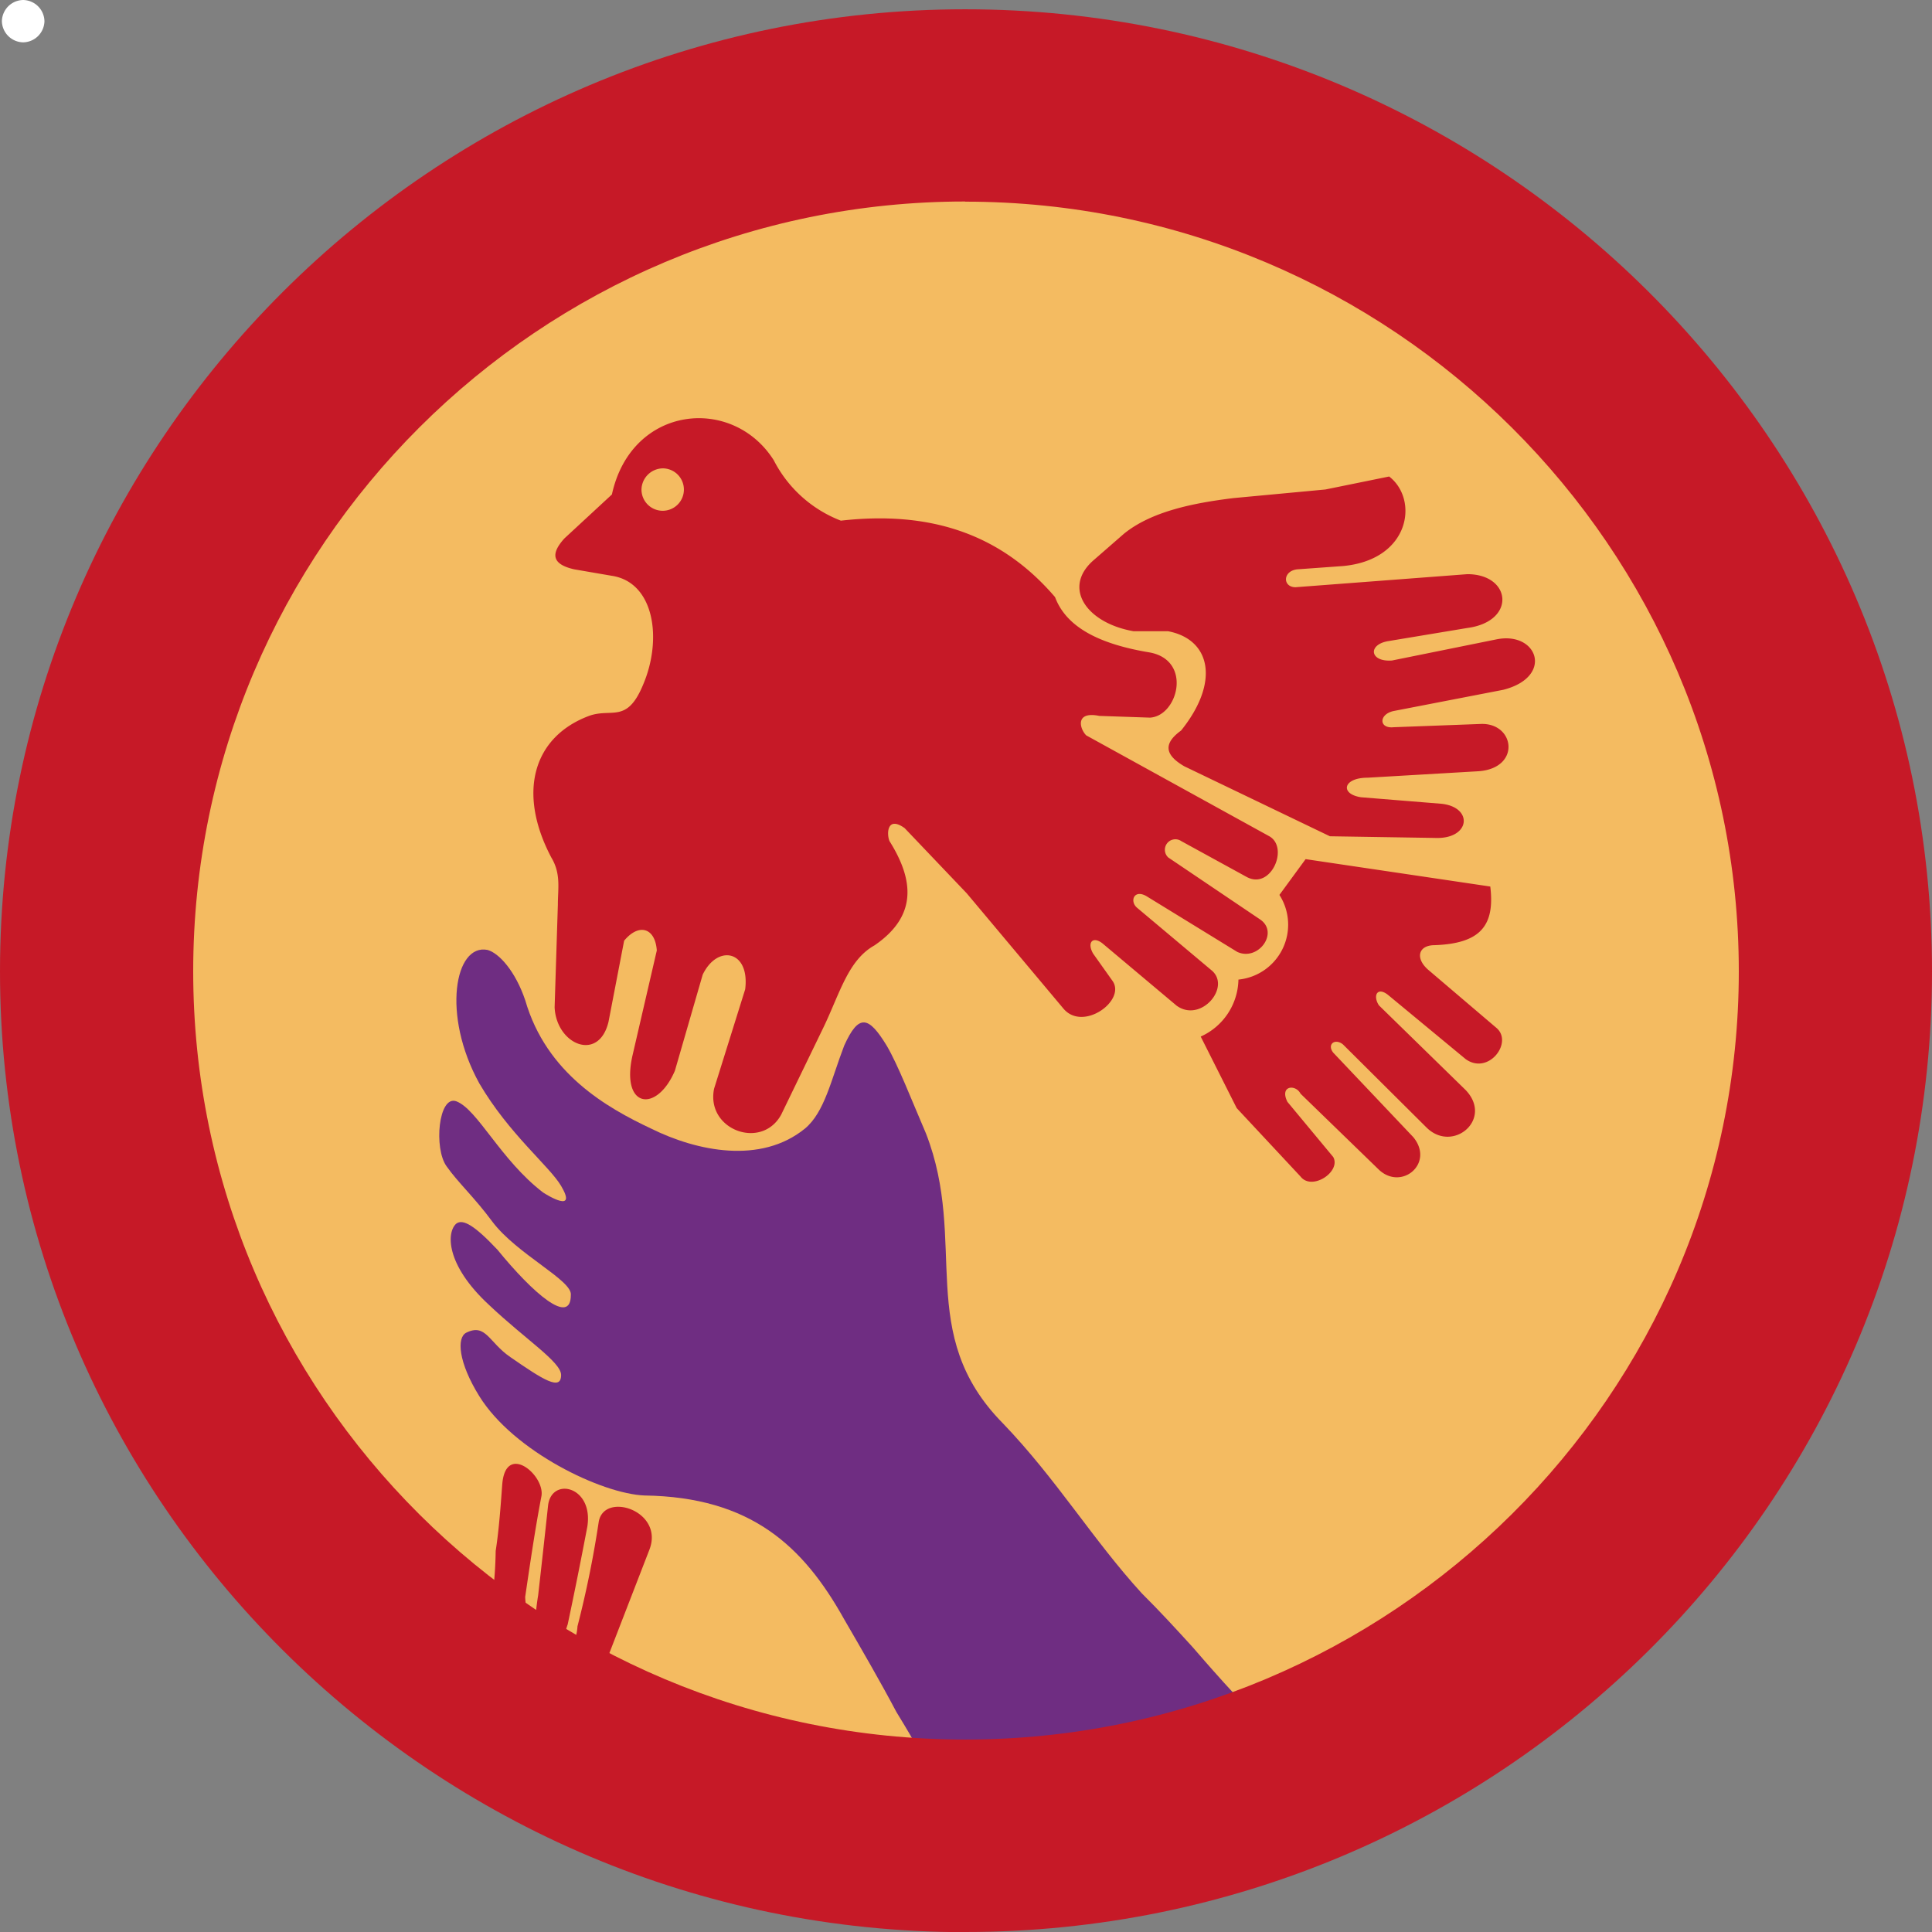 <svg id="Capa_1" data-name="Capa 1" xmlns="http://www.w3.org/2000/svg" viewBox="0 0 256 256"><rect x="0" y="0" width="256" height="256" fill="#808080" stroke="none"/><defs><style>.cls-1{fill:#0b6822;}.cls-2{fill:#fff;}.cls-3{fill:#f4bb61;}.cls-4{fill:#6f2d82;}.cls-5{fill:#c61927;}</style></defs><title>deportes-rojo</title><path class="cls-1" d="M88.25,51.77l-3.46,4.75a7.3,7.3,0,0,1-5.43,11.21,8.44,8.44,0,0,1-5,7.55l4.77,9.49,8.45,9.07c1.53,1.94,5.42-.65,4.34-2.59l-6.07-7.34c-1.08-2.15,1.08-2.37,1.73-1.07L98,93c3,2.81,7.37-.86,4.55-4.31L91.94,77.44c-.87-1.07.22-1.94,1.3-1.07l11.06,11c3.46,3.46,8.87-1.08,5.19-5L98,71.19c-.86-1.3-.21-2.59,1.31-1.3l10.18,8.41c3,2.16,6.3-2.15,4.12-4.1l-9.1-7.76c-1.73-1.51-1.3-3.24.86-3.24,6.08-.21,8-2.59,7.37-7.77Z"/><path class="cls-2" d="M3.07,0A2.87,2.87,0,0,1,5.89,2.81a2.87,2.87,0,0,1-2.82,2.8A2.87,2.87,0,0,1,.25,2.81,2.87,2.87,0,0,1,3.07,0"/><path class="cls-3" d="M127.89,243.26c63.51,0,115.31-51.55,115.31-114.54C243.2,65.52,191.4,14,127.89,14,64.6,14,12.79,65.52,12.79,128.72c0,63,51.81,114.54,115.1,114.54"/><path class="cls-4" d="M122.69,234.85c1.08,0-3.25-6.9-3.91-8-2.17-4.1-4.55-8.2-6.93-12.3-5.42-9.71-12.36-16.18-26.44-16.39-5.64-.21-17.35-5.82-21.9-13.16-2.81-4.53-3-7.77-1.73-8.41,2.6-1.29,3,1.29,5.84,3.23,4.34,3,6.73,4.53,6.73,2.37,0-1.72-4.76-4.74-9.54-9.27-5.85-5.4-5.63-9.7-4.34-10.79.87-.64,2.39.22,5.44,3.46,4.75,5.82,9.73,10.13,9.73,6,.23-1.93-7.14-5.39-10.39-9.7-2.39-3.24-4.55-5.18-6.07-7.34-1.73-2.37-1.08-9.49,1.29-8.62,2.82,1.08,5.86,7.77,11.49,12.08.66.43,4.56,2.8,2.39-.87-1.52-2.59-6.93-6.9-10.84-13.59-5-9.06-3.25-18.55,1.09-17.68,1.52.42,3.69,2.8,5,6.68,2.81,9.71,10.83,14.24,16.69,17,6.06,3,14.51,4.75,20.36,0,2.61-2.16,3.47-6.46,5.21-11,1.94-4.31,3.26-3.88,5.63,0,1.52,2.59,3.26,7.12,5.21,11.65,5.63,14.45-1.52,26.53,10.19,38.4C140,196,144.79,204,151.29,211.12c2.39,2.37,4.56,4.74,6.73,7.12,1.3,1.51,6.93,8,8.44,9.07,8.9,6.46-63.06,5.38-43.77,7.54"/><path class="cls-5" d="M145.66,94.86c-3.25-.66-2.6,1.72-1.73,2.58l24.28,13.38c2.6,1.51.21,7.11-3,5.39l-8.67-4.75a1.39,1.39,0,0,0-1.74,2.16l12.14,8.19c2.61,1.73-.21,5.61-3,4.32L152,118.8c-1.73-1.08-2.38.64-1.3,1.51l9.75,8.19c2.82,2.17-1.3,7.12-4.55,4.75l-9.76-8.2c-1.3-1.07-2.16-.21-1.3,1.3l2.6,3.66c1.74,2.59-3.9,6.69-6.5,3.67L128.1,118.37l-8.23-8.64c-2.39-1.71-2.39.87-2,1.73,3.25,5.18,3.68,9.93-2,13.81-3.47,1.94-4.55,6.25-6.72,10.79l-5.64,11.64c-2.6,4.75-10,2-8.89-3.44l4.12-13.17c.65-5.18-3.68-6-5.63-1.94l-3.68,12.72c-2.4,5.62-7.16,5-5.64-1.93l3.24-14c-.21-3-2.37-3.66-4.33-1.29L80.63,135.4c-1.3,5.4-6.92,3-7.14-1.93l.43-13.59c0-2.16.43-4.1-.87-6.26-4.55-8.63-2.38-16,5-18.76,3-1.09,5,1.07,7.15-4.1,2.6-6.05,1.51-13.59-4.11-14.46l-5-.86c-2.82-.64-3.26-1.94-1.3-4.1l6.29-5.82c2.59-11.87,16-13.16,21.45-4.53a16.74,16.74,0,0,0,8.89,8c11.49-1.3,21,1.51,28.38,10.13,1.53,4.1,6.08,6.27,12.58,7.34,5.64,1.08,3.69,8.42,0,8.63Zm9.11-11.22c5.63,1.07,6.93,6.69,1.73,13.16-2.38,1.72-2.17,3.23.43,4.74l19.29,9.27,13.88.22c4.76.22,5.19-4.1.86-4.53l-10.62-.86c-2.82-.43-2.39-2.59.87-2.59l14.74-.86c5.64-.43,4.77-6.47.22-6.26l-11.49.43c-2,.22-2-1.73,0-2.15L199.2,91.4c6.72-1.72,4.56-7.76-.87-6.69l-13.88,2.81c-3,.22-3.24-2.16-.43-2.58l10.41-1.73c6.51-.86,5.86-7.13,0-7.13l-22.76,1.73c-1.73,0-1.73-2.15.22-2.37L178,75c8.89-.86,10-8.84,6.07-11.86l-8.45,1.72L163.44,66c-5.2.64-10.84,1.73-14.53,4.74L145,74.15c-4.33,3.66-1.07,8.4,5.2,9.49ZM173,113.84l-3.47,4.74a7.31,7.31,0,0,1-5.43,11.22,8.46,8.46,0,0,1-5,7.55l4.77,9.48,8.46,9.07c1.51,1.94,5.4-.65,4.33-2.59L170.59,146c-1.08-2.16,1.08-2.37,1.74-1.08L182.72,155c3,2.81,7.38-.85,4.56-4.31l-10.62-11.21c-.86-1.09.22-1.95,1.29-1.09l11.06,11c3.47,3.46,8.89-1.07,5.2-4.95l-11.49-11.22c-.86-1.3-.21-2.59,1.31-1.3l10.18,8.42c3,2.15,6.29-2.16,4.12-4.1l-9.11-7.76c-1.72-1.52-1.29-3.24.88-3.24,6.07-.22,8-2.59,7.37-7.77ZM66.55,196.67c-.22,3-.43,6-.87,8.84a52.34,52.34,0,0,1-.43,6.05c-.65.64,4.56,5.6,14.3,10.78l1.08-3,5.42-14c2-5.17-6.06-7.76-6.72-3.66a136.64,136.64,0,0,1-2.81,13.81,7,7,0,0,1-.88,3c-1.51,2.59-1.29.21-1.08-.43a12.87,12.87,0,0,1,.66-2.81q1.31-6.15,2.6-12.94c.87-5.39-4.77-6.68-5.2-2.8-.44,4.09-.87,8-1.31,11.86a33.37,33.37,0,0,0-.43,4.32c0,1.29-2.59-1.3-1.74-.87,1.09.43.45-2.16.45-3.23.64-4.32,1.29-8.85,2.16-13.38.43-2.8-4.77-7.12-5.2-1.51"/><path class="cls-5" d="M127.89,26.7c-56.41,0-102.29,45.77-102.29,102s45.88,101.8,102.29,101.8S230.4,184.85,230.4,128.72s-46-102-102.51-102m0,229.3C57.36,256,0,198.9,0,128.72S57.36,1.23,127.89,1.23,256,58.42,256,128.72,198.53,256,127.89,256"/><path class="cls-3" d="M87.79,62.06A2.81,2.81,0,1,1,85,64.87a2.87,2.87,0,0,1,2.82-2.81"/></svg>